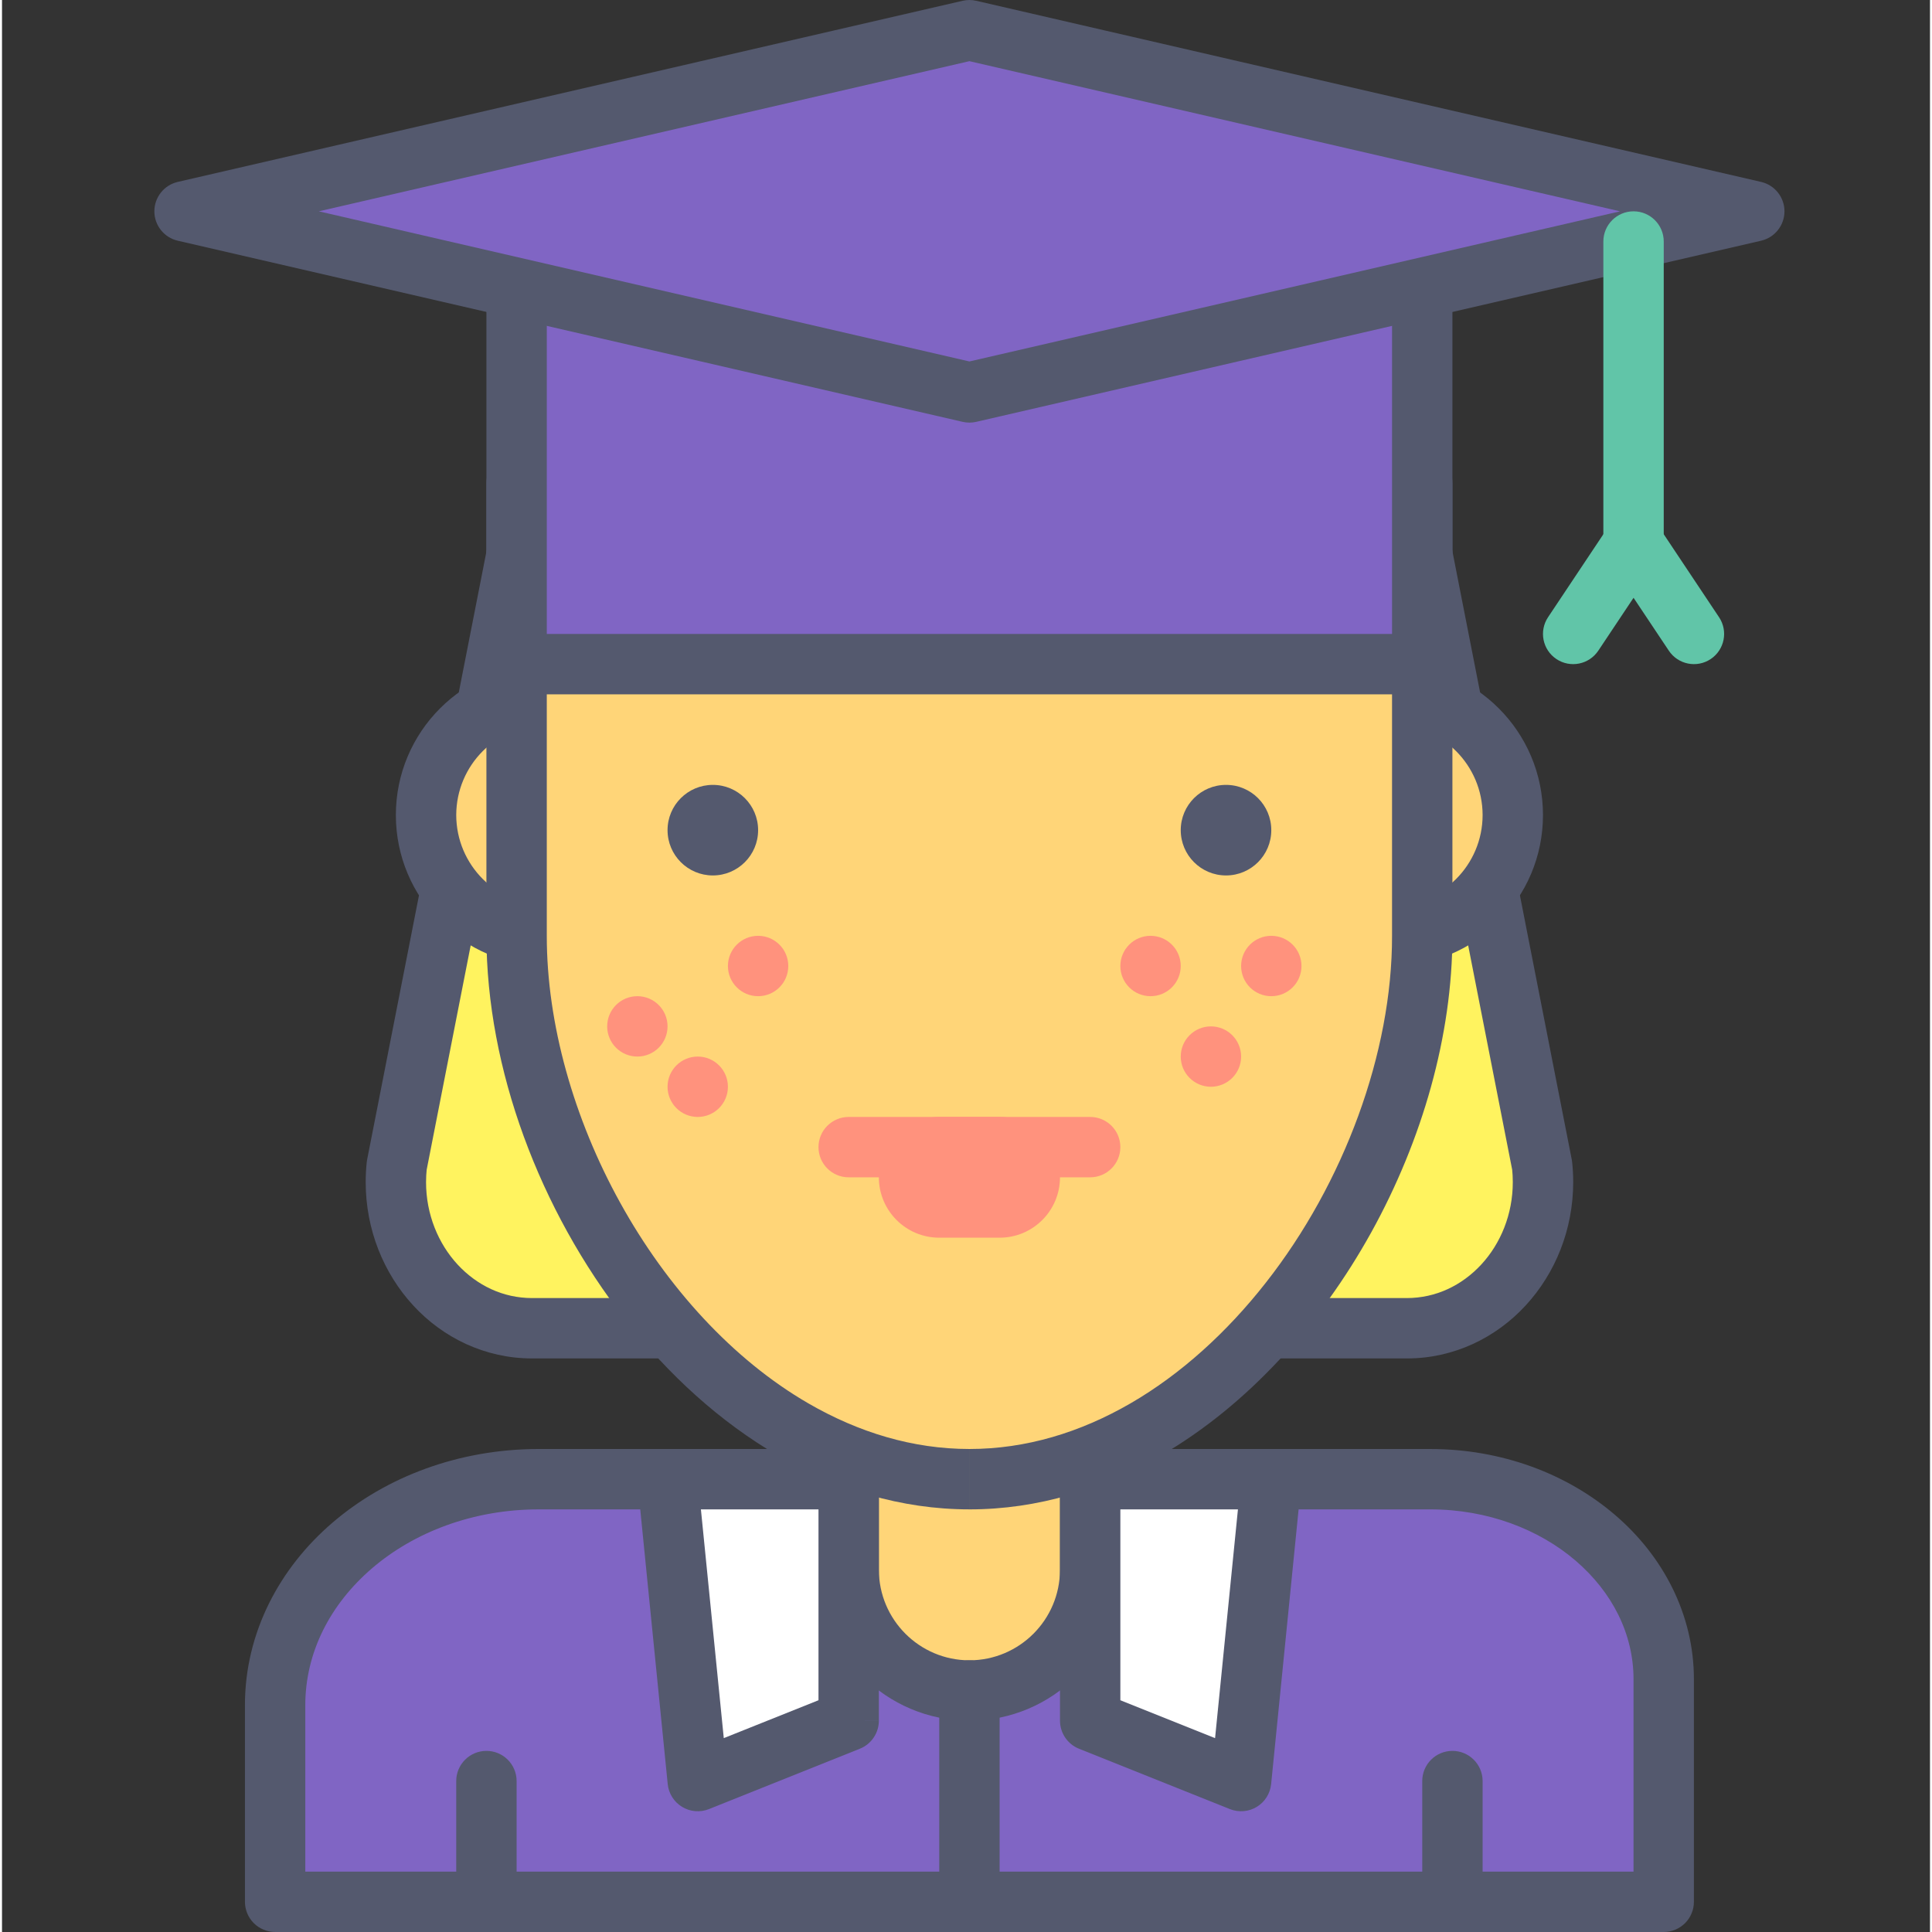 <svg height="436pt" viewBox="-34 0 436 436.908" width="436pt" xmlns="http://www.w3.org/2000/svg"><rect x="-34" y="0" width="436" height="436.908" fill="#333333" stroke="none"/><path d="m288.98 334.508h-201.586c-32.934 0-59.633 22.887-59.633 51.117v44.457h314.027v-50.309c0-25-23.648-45.266-52.809-45.266zm0 0" fill="#8065c4"/><path d="m288.98 334.508v-6.828h-201.586c-18.051.008-34.512 6.258-46.609 16.617-12.082 10.324-19.859 25.008-19.848 41.328v44.457c0 1.797.727 3.555 2 4.824 1.27 1.273 3.027 2 4.824 2h314.027c1.797 0 3.555-.727 4.824-1.996 1.273-1.273 2-3.031 2-4.828v-50.305c.008-14.707-7.004-27.926-17.852-37.195-10.859-9.301-25.613-14.895-41.781-14.898v13.652c12.996-.008 24.645 4.531 32.898 11.613 8.266 7.117 13.074 16.531 13.082 26.828v43.477h-300.375v-37.629c.012-11.91 5.582-22.785 15.086-30.961 9.484-8.145 22.84-13.336 37.723-13.328h201.586zm0 0" fill="#54596e"/><path d="m68.719 402.773v20.48c0 3.77 3.059 6.828 6.828 6.828s6.828-3.059 6.828-6.828v-20.48c0-3.77-3.059-6.824-6.828-6.824s-6.828 3.055-6.828 6.824" fill="#54596e"/><path d="m287.176 402.773v20.48c0 3.77 3.055 6.828 6.824 6.828s6.828-3.059 6.828-6.828v-20.48c0-3.77-3.059-6.824-6.828-6.824s-6.824 3.055-6.824 6.824" fill="#54596e"/><path d="m184.773 382.293c-15.078 0-27.305-12.227-27.305-27.305v-68.266h54.613v68.266c0 15.078-12.227 27.305-27.309 27.305zm0 0" fill="#ffd578"/><path d="m184.773 382.293v-6.824c-11.305-.02-20.457-9.176-20.48-20.48v-61.441h40.961v61.441c-.02 11.305-9.172 20.461-20.48 20.48v13.652c18.855-.004 34.129-15.281 34.133-34.133v-68.266c0-1.801-.727-3.555-1.996-4.828-1.273-1.27-3.031-2-4.828-2h-54.613c-1.797 0-3.559.727-4.828 2-1.27 1.27-2 3.031-2 4.828v68.266c.004 18.852 15.281 34.129 34.133 34.133zm0 0" fill="#54596e"/><path d="m285.094 114.801c-3.367-44.883-42.887-67.012-100.32-67.012-57.434 0-96.953 22.129-100.32 67.012l-29.191 148.781c-2.047 19.621 12.23 36.793 30.598 36.793h197.828c18.367 0 32.648-17.172 30.602-36.793zm0 0" fill="#fff35f"/><path d="m285.094 114.801 6.809-.508c-.906-12.168-4.32-23.082-9.988-32.43-8.496-14.059-21.914-24.379-38.496-31.039-16.605-6.68-36.453-9.855-58.645-9.863-29.574.02-55.039 5.629-74.105 17.746-9.512 6.055-17.379 13.797-23.035 23.152-5.668 9.348-9.078 20.262-9.984 32.43l6.805.512-6.699-1.316-29.191 148.781-.09.602c-.156 1.496-.234 2.984-.23 4.457 0 10.73 4.047 20.629 10.762 27.91 6.695 7.273 16.238 11.973 26.859 11.965h197.828c10.617.008 20.164-4.691 26.855-11.965 6.719-7.277 10.762-17.18 10.766-27.91 0-1.473-.078-2.961-.23-4.453l-.09-.609-29.191-148.777-6.707 1.316 6.809-.508-6.809.508-6.699 1.316 29.191 148.777 6.699-1.312-6.789.707c.105 1.023.156 2.039.156 3.039.004 7.277-2.754 13.902-7.141 18.645-4.406 4.746-10.258 7.566-16.824 7.574h-197.828c-6.566-.008-12.418-2.828-16.828-7.574-4.383-4.746-7.145-11.371-7.141-18.645 0-1 .055-2.012.16-3.039l-6.789-.707 6.699 1.312 29.191-148.781.109-.805c.777-10.273 3.566-18.957 8.051-26.379 6.73-11.102 17.426-19.59 31.922-25.441 14.469-5.836 32.66-8.883 53.543-8.875 27.859-.02 50.867 5.434 66.762 15.605 7.969 5.086 14.203 11.293 18.699 18.711 4.484 7.422 7.273 16.105 8.051 26.379l.109.805zm0 0" fill="#54596e"/><path d="m307.652 184.32c0 15.082-12.223 27.309-27.305 27.309-15.082 0-27.309-12.227-27.309-27.309 0-15.082 12.227-27.305 27.309-27.305 15.082 0 27.305 12.223 27.305 27.305zm0 0" fill="#ffd578"/><path d="m307.652 184.32h6.828c-.004-18.852-15.281-34.129-34.133-34.133-18.855.004-34.129 15.281-34.133 34.133.004 18.855 15.277 34.129 34.133 34.133 18.852 0 34.129-15.277 34.133-34.133h-13.652c-.02 11.309-9.176 20.461-20.48 20.48-11.309-.02-20.461-9.172-20.48-20.48.02-11.305 9.172-20.457 20.48-20.48 11.305.023 20.461 9.176 20.48 20.48zm0 0" fill="#54596e"/><path d="m116.508 184.32c0 15.082-12.227 27.309-27.309 27.309-15.078 0-27.305-12.227-27.305-27.309 0-15.082 12.227-27.305 27.305-27.305 15.082 0 27.309 12.223 27.309 27.305zm0 0" fill="#ffd578"/><path d="m116.508 184.32h6.824c-.004-18.852-15.277-34.129-34.133-34.133-18.852.004-34.125 15.281-34.133 34.133.008 18.855 15.281 34.129 34.133 34.133 18.855 0 34.129-15.277 34.133-34.133h-13.652c-.02 11.309-9.172 20.461-20.48 20.48-11.305-.02-20.457-9.172-20.48-20.48.023-11.305 9.176-20.457 20.48-20.48 11.309.023 20.461 9.176 20.48 20.48zm0 0" fill="#54596e"/><path d="m184.773 334.508c-56.555 0-102.398-66.324-102.398-122.879v-102.402h204.801v102.402c0 56.555-45.848 122.879-102.402 122.879zm0 0" fill="#ffd578"/><path d="m184.773 334.508v-6.828c-12.789 0-25.051-3.734-36.434-10.324-17.059-9.871-31.984-26.27-42.508-45.301-10.539-19.016-16.648-40.602-16.633-60.426v-95.574h191.148v95.574c.047 26.434-10.898 55.984-28.539 78.438-8.801 11.234-19.23 20.703-30.598 27.289-11.383 6.59-23.645 10.324-36.434 10.324v13.656c15.484.004 30.16-4.555 43.281-12.168 19.695-11.438 36.043-29.648 47.602-50.5 11.539-20.871 18.324-44.449 18.34-67.039v-102.402c0-1.797-.727-3.555-1.996-4.828-1.273-1.27-3.031-1.996-4.828-1.996h-204.801c-1.797 0-3.559.727-4.828 1.996-1.27 1.273-2 3.031-2 4.828v102.402c.047 30.113 12.027 62.008 31.445 86.855 9.73 12.414 21.367 23.066 34.5 30.684 13.121 7.609 27.797 12.168 43.281 12.164zm0 0" fill="#54596e"/><path d="m136.988 187.734c0 5.656-4.586 10.242-10.242 10.242-5.652 0-10.238-4.586-10.238-10.242s4.586-10.238 10.238-10.238c5.656 0 10.242 4.582 10.242 10.238zm0 0" fill="#54596e"/><path d="m253.039 187.734c0 5.656-4.582 10.242-10.238 10.242s-10.238-4.586-10.238-10.242 4.582-10.238 10.238-10.238 10.238 4.582 10.238 10.238zm0 0" fill="#54596e"/><path d="m177.949 279.895h13.652c7.539 0 13.652-6.113 13.652-13.652 0-7.539-6.113-13.652-13.652-13.652h-13.652c-7.543 0-13.656 6.113-13.656 13.652 0 7.539 6.113 13.652 13.656 13.652" fill="#ff927d"/><path d="m157.469 266.242h54.613c3.77 0 6.824-3.059 6.824-6.828 0-3.77-3.055-6.824-6.824-6.824h-54.613c-3.77 0-6.828 3.055-6.828 6.824 0 3.77 3.059 6.828 6.828 6.828" fill="#ff927d"/><path d="m191.602 430.082v-47.789c0-3.77-3.059-6.824-6.828-6.824-3.77 0-6.824 3.055-6.824 6.824v47.789c0 3.77 3.055 6.824 6.824 6.824 3.77 0 6.828-3.055 6.828-6.824" fill="#54596e"/><path d="m157.469 389.121-34.137 13.652-6.824-68.266h40.961zm0 0" fill="#fff"/><path d="m157.469 389.121-2.539-6.34-25.707 10.285-5.172-51.734h26.59v47.789h6.828l-2.539-6.34 2.539 6.34h6.824v-54.613c0-1.797-.727-3.555-2-4.828-1.27-1.27-3.027-2-4.824-2h-40.961c-1.926 0-3.77.82-5.062 2.246-1.293 1.43-1.922 3.344-1.73 5.262l6.828 68.266c.211 2.133 1.418 4.047 3.25 5.156 1.832 1.113 4.086 1.301 6.074.504l34.133-13.656c2.586-1.031 4.293-3.555 4.293-6.336zm0 0" fill="#54596e"/><path d="m212.082 389.121 34.133 13.652 6.824-68.266h-40.957zm0 0" fill="#fff"/><path d="m212.082 389.121-2.539 6.34 34.137 13.652c1.988.797 4.242.609 6.074-.5 1.832-1.113 3.039-3.027 3.25-5.156l6.828-68.27c.191-1.914-.438-3.832-1.73-5.258-1.289-1.43-3.133-2.25-5.062-2.25h-40.957c-1.797 0-3.559.73-4.828 2-1.27 1.273-2 3.031-2 4.828v54.613c0 2.781 1.707 5.305 4.289 6.34l2.539-6.34h6.824v-47.789h26.59l-5.172 51.734-25.707-10.285-2.535 6.34h6.824zm0 0" fill="#54596e"/><path d="m82.375 47.789h204.801v102.398h-204.801zm0 0" fill="#8065c4"/><path d="m287.176 47.789v-6.828h-204.801c-1.797 0-3.559.727-4.828 2-1.27 1.27-2 3.031-2 4.828v102.398c0 1.797.73 3.555 2 4.828 1.273 1.273 3.031 2 4.828 2h204.801c1.797 0 3.555-.727 4.824-2 1.273-1.27 2-3.027 2-4.824v-102.402c0-1.801-.727-3.555-1.996-4.828-1.273-1.27-3.031-2-4.828-2v6.828h-6.828v95.57h-191.148v-88.746h197.977v-6.824h-6.828zm0 0" fill="#54596e"/><path d="m184.773 6.828-177.492 40.961 177.492 40.957 177.492-40.957zm0 0" fill="#8065c4"/><path d="m184.773 6.828-1.535-6.652-177.492 40.961c-3.094.711-5.293 3.477-5.293 6.652 0 3.172 2.199 5.938 5.293 6.648l177.492 40.961c1.012.234 2.059.234 3.07 0l177.492-40.961c3.094-.711 5.293-3.477 5.293-6.648 0-3.176-2.199-5.941-5.293-6.652l-177.492-40.961c-1.012-.234-2.059-.234-3.07 0l1.535 6.652-1.535 6.652 148.668 34.309-147.133 33.953-147.133-33.953 148.668-34.309-1.535-6.652-1.535 6.652zm0 0" fill="#54596e"/><path d="m341.789 122.883v-68.27c0-3.77-3.059-6.824-6.828-6.824-3.77 0-6.828 3.055-6.828 6.824v68.27c0 3.77 3.059 6.824 6.828 6.824 3.77 0 6.828-3.055 6.828-6.824" fill="#61c5a8"/><path d="m354.293 139.574-13.652-20.48c-1.266-1.898-3.395-3.039-5.68-3.039-2.285 0-4.414 1.137-5.68 3.039l-13.652 20.48c-2.094 3.137-1.246 7.375 1.891 9.469 3.137 2.09 7.375 1.242 9.469-1.895l7.973-11.961 7.977 11.961c2.09 3.137 6.328 3.984 9.465 1.895 3.137-2.094 3.984-6.332 1.891-9.469zm0 0" fill="#61c5a8"/><g fill="#ff927d"><path d="m246.215 238.934c0 3.77-3.059 6.828-6.828 6.828s-6.824-3.059-6.824-6.828c0-3.77 3.055-6.824 6.824-6.824s6.828 3.055 6.828 6.824zm0 0"/><path d="m130.16 245.762c0 3.77-3.055 6.828-6.828 6.828-3.77 0-6.824-3.059-6.824-6.828s3.055-6.828 6.824-6.828c3.773 0 6.828 3.059 6.828 6.828zm0 0"/><path d="m116.508 232.109c0 3.77-3.059 6.824-6.828 6.824-3.77 0-6.824-3.055-6.824-6.824 0-3.773 3.055-6.828 6.824-6.828 3.77 0 6.828 3.055 6.828 6.828zm0 0"/><path d="m143.812 218.453c0 3.773-3.055 6.828-6.824 6.828s-6.828-3.055-6.828-6.828c0-3.77 3.059-6.824 6.828-6.824s6.824 3.055 6.824 6.824zm0 0"/><path d="m232.562 218.453c0 3.773-3.059 6.828-6.828 6.828s-6.828-3.055-6.828-6.828c0-3.77 3.059-6.824 6.828-6.824s6.828 3.055 6.828 6.824zm0 0"/><path d="m259.867 218.453c0 3.773-3.055 6.828-6.828 6.828-3.77 0-6.824-3.055-6.824-6.828 0-3.77 3.055-6.824 6.824-6.824 3.773 0 6.828 3.055 6.828 6.824zm0 0"/></g></svg>